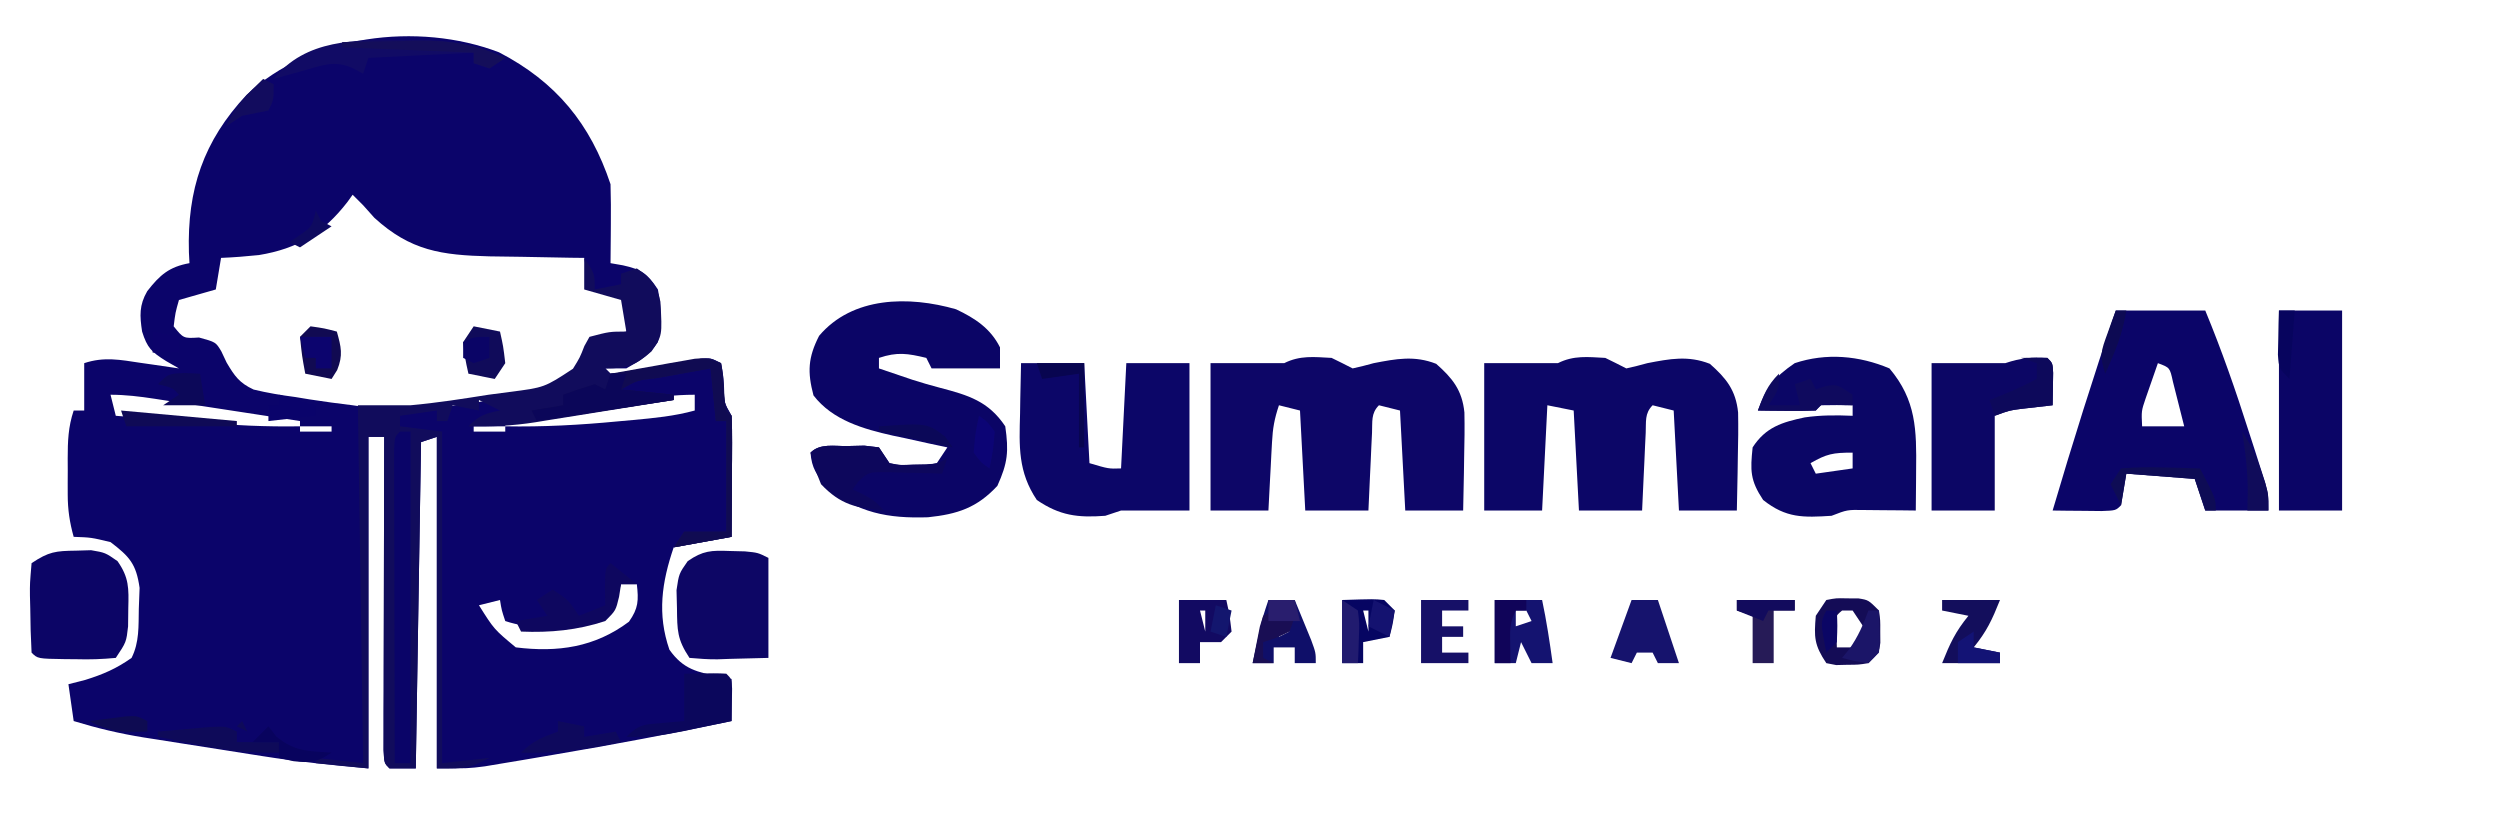 <?xml version="1.0" encoding="UTF-8"?>
<svg version="1.1" xmlns="http://www.w3.org/2000/svg" width="475" height="157">
<path d="M0 0 C10.854 5.633 17.362 13.587 21.188 25.062 C21.258 27.635 21.281 30.179 21.25 32.75 C21.245 33.452 21.241 34.154 21.236 34.877 C21.225 36.606 21.207 38.334 21.188 40.062 C21.965 40.198 22.742 40.333 23.543 40.473 C27.083 41.262 28.18 42.014 30.188 45.062 C30.874 48.535 30.938 51.598 30.188 55.062 C28.407 57.653 27.01 58.434 24.188 60.062 C22.867 60.062 21.547 60.062 20.188 60.062 C20.517 60.392 20.848 60.722 21.188 61.062 C23.109 60.899 23.109 60.899 25.371 60.469 C26.216 60.326 27.061 60.183 27.932 60.035 C29.723 59.721 31.515 59.406 33.307 59.09 C34.153 58.947 34.999 58.804 35.871 58.656 C36.65 58.519 37.429 58.382 38.232 58.24 C40.188 58.062 40.188 58.062 42.188 59.062 C42.566 61.094 42.566 61.094 42.75 63.562 C42.767 66.612 42.767 66.612 44.188 69.062 C44.275 70.77 44.295 72.481 44.285 74.191 C44.28 75.743 44.28 75.743 44.275 77.326 C44.263 78.959 44.263 78.959 44.25 80.625 C44.245 81.717 44.241 82.81 44.236 83.936 C44.224 86.645 44.207 89.354 44.188 92.062 C38.742 93.052 38.742 93.052 33.188 94.062 C30.921 100.72 30.038 106.736 32.375 113.5 C35.051 117.284 37.627 117.716 42 118.688 C43.083 118.873 43.083 118.873 44.188 119.062 C44.188 121.703 44.188 124.343 44.188 127.062 C32.939 129.431 21.656 131.561 10.322 133.473 C8.338 133.808 6.354 134.148 4.371 134.487 C3.137 134.692 1.904 134.898 0.633 135.109 C-0.465 135.293 -1.563 135.477 -2.695 135.667 C-5.812 136.062 -5.812 136.062 -11.812 136.062 C-11.812 115.272 -11.812 94.483 -11.812 73.062 C-13.297 73.558 -13.297 73.558 -14.812 74.062 C-15.143 94.522 -15.473 114.983 -15.812 136.062 C-17.462 136.062 -19.113 136.062 -20.812 136.062 C-21.812 135.062 -21.812 135.062 -21.933 132.588 C-21.931 131.489 -21.928 130.39 -21.926 129.258 C-21.926 128.016 -21.926 126.775 -21.926 125.496 C-21.921 124.132 -21.915 122.767 -21.91 121.402 C-21.908 120.014 -21.907 118.625 -21.906 117.236 C-21.902 113.575 -21.892 109.914 -21.881 106.253 C-21.871 102.52 -21.866 98.786 -21.861 95.053 C-21.851 87.723 -21.834 80.393 -21.812 73.062 C-22.802 73.062 -23.793 73.062 -24.812 73.062 C-24.812 93.853 -24.812 114.642 -24.812 136.062 C-31.607 135.445 -38.24 134.792 -44.953 133.723 C-46.17 133.532 -46.17 133.532 -47.412 133.338 C-49.106 133.071 -50.8 132.803 -52.493 132.533 C-55.07 132.124 -57.648 131.723 -60.227 131.322 C-61.885 131.06 -63.544 130.798 -65.203 130.535 C-65.964 130.417 -66.724 130.3 -67.508 130.178 C-72.067 129.444 -76.396 128.416 -80.812 127.062 C-81.142 124.752 -81.472 122.442 -81.812 120.062 C-80.235 119.66 -80.235 119.66 -78.625 119.25 C-75.216 118.188 -72.711 117.108 -69.812 115.062 C-68.319 112.075 -68.506 109.025 -68.438 105.75 C-68.389 104.434 -68.34 103.118 -68.289 101.762 C-68.934 97.201 -70.195 95.821 -73.812 93.062 C-77.497 92.177 -77.497 92.177 -80.812 92.062 C-81.58 89.33 -81.941 86.895 -81.945 84.059 C-81.947 83.318 -81.948 82.577 -81.949 81.814 C-81.945 81.051 -81.941 80.287 -81.938 79.5 C-81.941 78.732 -81.945 77.965 -81.949 77.174 C-81.943 73.883 -81.86 71.205 -80.812 68.062 C-80.153 68.062 -79.493 68.062 -78.812 68.062 C-78.812 65.093 -78.812 62.123 -78.812 59.062 C-75.033 57.803 -71.968 58.422 -68.125 59 C-67.423 59.1 -66.721 59.2 -65.998 59.303 C-64.269 59.55 -62.54 59.805 -60.812 60.062 C-61.61 59.605 -62.408 59.147 -63.23 58.676 C-66.037 56.922 -66.835 56.171 -67.812 53.062 C-68.268 50.071 -68.383 48.042 -66.832 45.379 C-64.409 42.27 -62.647 40.759 -58.812 40.062 C-58.847 39.384 -58.882 38.706 -58.918 38.008 C-59.264 26.1 -56.174 16.853 -47.961 8.086 C-35.813 -3.288 -15.447 -5.899 0 0 Z M-27.812 27.062 C-28.141 27.521 -28.47 27.98 -28.809 28.453 C-33.371 34.338 -38.228 37.308 -45.613 38.523 C-48.016 38.775 -50.399 38.962 -52.812 39.062 C-53.142 41.042 -53.472 43.023 -53.812 45.062 C-56.123 45.722 -58.432 46.383 -60.812 47.062 C-61.492 49.46 -61.492 49.46 -61.812 52.062 C-59.952 54.373 -59.952 54.373 -57 54.188 C-53.812 55.062 -53.812 55.062 -52.763 56.812 C-52.428 57.523 -52.092 58.233 -51.746 58.965 C-50.225 61.524 -49.343 62.817 -46.621 64.078 C-43.979 64.717 -41.382 65.147 -38.688 65.5 C-37.357 65.719 -37.357 65.719 -36 65.943 C-33.276 66.376 -30.55 66.726 -27.812 67.062 C-26.521 67.253 -26.521 67.253 -25.204 67.448 C-17.237 68.454 -9.822 67.435 -1.938 66.125 C-0.646 65.949 0.646 65.773 1.977 65.592 C8.637 64.706 8.637 64.706 14.047 61.138 C15.364 59.024 15.364 59.024 16.218 56.851 C17.188 55.062 17.188 55.062 19.01 54.1 C21 53.562 21 53.562 24.188 53.062 C24.879 51.215 24.879 51.215 25.188 49.062 C23.479 45.748 23.479 45.748 20.062 45.375 C19.114 45.272 18.165 45.169 17.188 45.062 C16.692 42.093 16.692 42.093 16.188 39.062 C15.351 39.053 14.514 39.044 13.652 39.034 C10.513 38.99 7.375 38.928 4.237 38.855 C2.225 38.813 0.212 38.791 -1.801 38.77 C-10.913 38.541 -16.789 37.736 -23.688 31.438 C-24.389 30.654 -25.09 29.87 -25.812 29.062 C-26.473 28.402 -27.133 27.742 -27.812 27.062 Z M-73.812 65.062 C-73.483 66.382 -73.153 67.703 -72.812 69.062 C-68.667 69.402 -64.521 69.733 -60.375 70.062 C-59.21 70.158 -58.046 70.253 -56.846 70.352 C-50.477 70.854 -44.201 71.172 -37.812 71.062 C-37.812 70.733 -37.812 70.403 -37.812 70.062 C-42.457 69.348 -47.102 68.636 -51.747 67.926 C-53.327 67.685 -54.907 67.442 -56.487 67.199 C-58.758 66.849 -61.029 66.502 -63.301 66.156 C-64.007 66.047 -64.713 65.938 -65.441 65.825 C-68.268 65.396 -70.949 65.062 -73.812 65.062 Z M25.797 66.156 C24.74 66.323 24.74 66.323 23.662 66.493 C21.42 66.846 19.179 67.204 16.938 67.562 C15.414 67.804 13.891 68.045 12.367 68.285 C8.64 68.874 4.914 69.467 1.188 70.062 C1.188 70.392 1.188 70.722 1.188 71.062 C8.372 71.195 15.413 70.811 22.562 70.125 C23.533 70.038 24.504 69.951 25.504 69.861 C29.495 69.49 33.313 69.128 37.188 68.062 C37.188 67.073 37.188 66.082 37.188 65.062 C33.28 65.062 29.636 65.538 25.797 66.156 Z M-37.812 71.062 C-37.812 71.392 -37.812 71.722 -37.812 72.062 C-35.833 72.062 -33.852 72.062 -31.812 72.062 C-31.812 71.733 -31.812 71.403 -31.812 71.062 C-33.792 71.062 -35.773 71.062 -37.812 71.062 Z M-4.812 71.062 C-4.812 71.392 -4.812 71.722 -4.812 72.062 C-2.833 72.062 -0.853 72.062 1.188 72.062 C1.188 71.733 1.188 71.403 1.188 71.062 C-0.792 71.062 -2.772 71.062 -4.812 71.062 Z M18.188 92.062 C19.188 95.062 19.188 95.062 19.188 95.062 Z M3.188 95.062 C4.188 97.062 4.188 97.062 4.188 97.062 Z M23.188 101.062 C22.878 102.011 22.569 102.96 22.25 103.938 C20.006 107.337 19.661 107.575 15.938 108.438 C10.874 109.254 6.11 109.703 1.188 108.062 C0.5 106 0.5 106 0.188 104.062 C-1.133 104.392 -2.453 104.722 -3.812 105.062 C-0.933 109.64 -0.933 109.64 3.188 113.062 C11.136 114.051 18.185 113.064 24.688 108.188 C26.505 105.613 26.53 104.149 26.188 101.062 C25.198 101.062 24.207 101.062 23.188 101.062 Z " fill="#0B046A" transform="translate(94.812,9.938)"/>
<path d="M0 0 C1.341 0.651 2.676 1.315 4 2 C5.344 1.711 6.676 1.37 8 1 C12.282 0.173 15.745 -0.491 19.875 1.125 C22.975 3.86 24.812 6.131 25.239 10.374 C25.295 13.193 25.261 15.994 25.188 18.812 C25.167 20.281 25.167 20.281 25.146 21.779 C25.111 24.186 25.057 26.593 25 29 C21.37 29 17.74 29 14 29 C13.67 22.73 13.34 16.46 13 10 C11.68 9.67 10.36 9.34 9 9 C7.45 10.55 7.783 12.1 7.684 14.254 C7.642 15.108 7.6 15.962 7.557 16.842 C7.517 17.74 7.478 18.637 7.438 19.562 C7.394 20.464 7.351 21.366 7.307 22.295 C7.2 24.53 7.1 26.765 7 29 C3.04 29 -0.92 29 -5 29 C-5.495 19.595 -5.495 19.595 -6 10 C-7.65 9.67 -9.3 9.34 -11 9 C-11.33 15.6 -11.66 22.2 -12 29 C-15.63 29 -19.26 29 -23 29 C-23 19.76 -23 10.52 -23 1 C-18.333 1 -13.667 1 -9 1 C-5.976 -0.512 -3.338 -0.173 0 0 Z " fill="#0C0667" transform="translate(305,68)"/>
<path d="M0 0 C1.341 0.651 2.676 1.315 4 2 C5.344 1.711 6.676 1.37 8 1 C12.282 0.173 15.745 -0.491 19.875 1.125 C22.975 3.86 24.812 6.131 25.239 10.374 C25.295 13.193 25.261 15.994 25.188 18.812 C25.167 20.281 25.167 20.281 25.146 21.779 C25.111 24.186 25.057 26.593 25 29 C21.37 29 17.74 29 14 29 C13.67 22.73 13.34 16.46 13 10 C11.68 9.67 10.36 9.34 9 9 C7.45 10.55 7.783 12.1 7.684 14.254 C7.642 15.108 7.6 15.962 7.557 16.842 C7.517 17.74 7.478 18.637 7.438 19.562 C7.394 20.464 7.351 21.366 7.307 22.295 C7.2 24.53 7.1 26.765 7 29 C3.04 29 -0.92 29 -5 29 C-5.495 19.595 -5.495 19.595 -6 10 C-7.32 9.67 -8.64 9.34 -10 9 C-10.864 11.593 -11.176 13.34 -11.316 16.012 C-11.358 16.769 -11.4 17.526 -11.443 18.307 C-11.483 19.092 -11.522 19.878 -11.562 20.688 C-11.606 21.485 -11.649 22.282 -11.693 23.104 C-11.799 25.069 -11.9 27.034 -12 29 C-15.63 29 -19.26 29 -23 29 C-23 19.76 -23 10.52 -23 1 C-18.333 1 -13.667 1 -9 1 C-5.976 -0.512 -3.338 -0.173 0 0 Z " fill="#0D0667" transform="translate(253,68)"/>
<path d="M0 0 C2 3 2 3 2 6 C3.65 5.67 5.3 5.34 7 5 C7 4.34 7 3.68 7 3 C7.99 2.67 8.98 2.34 10 2 C12.584 3.776 13.839 5.217 14.477 8.316 C14.842 14.775 14.842 14.775 12.789 17.762 C9.728 20.473 8.12 21 4 21 C4.33 21.33 4.66 21.66 5 22 C6.922 21.837 6.922 21.837 9.184 21.406 C10.451 21.192 10.451 21.192 11.744 20.973 C13.536 20.658 15.328 20.343 17.119 20.027 C18.389 19.813 18.389 19.813 19.684 19.594 C20.463 19.456 21.242 19.319 22.045 19.178 C24 19 24 19 26 20 C26.379 22.031 26.379 22.031 26.562 24.5 C26.579 27.55 26.579 27.55 28 30 C28.087 31.708 28.107 33.419 28.098 35.129 C28.093 36.681 28.093 36.681 28.088 38.264 C28.075 39.897 28.075 39.897 28.062 41.562 C28.058 42.655 28.053 43.747 28.049 44.873 C28.037 47.582 28.019 50.291 28 53 C24.37 53.66 20.74 54.32 17 55 C17.66 54.01 18.32 53.02 19 52 C21.64 52 24.28 52 27 52 C27 45.07 27 38.14 27 31 C26.34 31 25.68 31 25 31 C24.67 27.7 24.34 24.4 24 21 C21.353 21.474 18.708 21.954 16.062 22.438 C15.308 22.572 14.553 22.707 13.775 22.846 C10.08 23.243 10.08 23.243 7 25 C10.3 25.33 13.6 25.66 17 26 C17 26.33 17 26.66 17 27 C12.572 27.719 8.143 28.431 3.713 29.136 C2.208 29.377 0.704 29.619 -0.8 29.864 C-2.971 30.216 -5.144 30.562 -7.316 30.906 C-7.98 31.016 -8.644 31.125 -9.328 31.238 C-13.589 31.904 -17.691 32.098 -22 32 C-19.861 29.861 -18.867 29.573 -16 29 C-17.32 28.34 -18.64 27.68 -20 27 C-20 27.66 -20 28.32 -20 29 C-21.65 28.67 -23.3 28.34 -25 28 C-25.33 28.99 -25.66 29.98 -26 31 C-26.66 31 -27.32 31 -28 31 C-28 30.34 -28 29.68 -28 29 C-30.31 29.33 -32.62 29.66 -35 30 C-35 30.66 -35 31.32 -35 32 C-32.36 32.33 -29.72 32.66 -27 33 C-27 53.79 -27 74.58 -27 96 C-22.545 95.505 -22.545 95.505 -18 95 C-22 97 -22 97 -28 97 C-28 76.21 -28 55.42 -28 34 C-29.485 34.495 -29.485 34.495 -31 35 C-31.33 55.46 -31.66 75.92 -32 97 C-33.65 97 -35.3 97 -37 97 C-38 96 -38 96 -38.12 93.526 C-38.118 92.427 -38.116 91.328 -38.114 90.195 C-38.113 88.954 -38.113 87.713 -38.113 86.434 C-38.108 85.069 -38.103 83.705 -38.098 82.34 C-38.096 80.951 -38.094 79.563 -38.093 78.174 C-38.09 74.513 -38.08 70.852 -38.069 67.19 C-38.058 63.457 -38.054 59.724 -38.049 55.99 C-38.038 48.66 -38.021 41.33 -38 34 C-38.99 34 -39.98 34 -41 34 C-41 54.79 -41 75.58 -41 97 C-44.3 96.67 -47.6 96.34 -51 96 C-51 95.67 -51 95.34 -51 95 C-48.03 95.33 -45.06 95.66 -42 96 C-42.33 73.56 -42.66 51.12 -43 28 C-39.7 28 -36.4 28 -33 28 C-28.025 27.556 -23.12 26.782 -18.188 26 C-16.891 25.829 -15.595 25.657 -14.26 25.48 C-7.567 24.631 -7.567 24.631 -2.136 21.062 C-0.819 18.934 -0.819 18.934 0.033 16.742 C0.352 16.167 0.671 15.592 1 15 C4.812 14 4.812 14 8 14 C7.505 11.03 7.505 11.03 7 8 C4.69 7.34 2.38 6.68 0 6 C0 4.02 0 2.04 0 0 Z " fill="#110C5C" transform="translate(111,49)"/>
<path d="M0 0 C3.603 1.694 6.552 3.639 8.352 7.238 C8.352 8.558 8.352 9.878 8.352 11.238 C4.062 11.238 -0.228 11.238 -4.648 11.238 C-4.978 10.578 -5.308 9.918 -5.648 9.238 C-9.205 8.388 -11.141 8.069 -14.648 9.238 C-14.648 9.898 -14.648 10.558 -14.648 11.238 C-13.358 11.678 -12.066 12.115 -10.773 12.551 C-9.956 12.828 -9.139 13.105 -8.297 13.391 C-6.546 13.951 -4.779 14.465 -3 14.93 C2.307 16.324 6.164 17.457 9.352 22.238 C10.033 27.009 9.83 29.181 7.852 33.551 C3.969 37.724 0.281 38.931 -5.332 39.52 C-12.928 39.772 -18.683 38.699 -24.586 33.801 C-26.468 31.463 -27.437 30.202 -27.648 27.238 C-25.837 25.427 -23.151 26.023 -20.711 25.988 C-19.629 25.962 -18.548 25.937 -17.434 25.91 C-16.514 26.018 -15.595 26.127 -14.648 26.238 C-13.988 27.228 -13.328 28.218 -12.648 29.238 C-10.516 29.715 -10.516 29.715 -8.148 29.613 C-7.354 29.621 -6.56 29.629 -5.742 29.637 C-4.706 29.439 -4.706 29.439 -3.648 29.238 C-2.988 28.248 -2.328 27.258 -1.648 26.238 C-2.794 25.996 -3.94 25.754 -5.121 25.504 C-6.651 25.166 -8.181 24.827 -9.711 24.488 C-10.839 24.252 -10.839 24.252 -11.99 24.012 C-17.579 22.754 -23.453 21.102 -27.086 16.363 C-28.261 11.925 -28.129 9.181 -26.023 5.051 C-19.69 -2.449 -8.974 -2.581 0 0 Z " fill="#0B0566" transform="translate(181.648,58.762)"/>
<path d="M0 0 C5.61 0 11.22 0 17 0 C20.122 7.545 22.777 15.157 25.25 22.938 C25.614 24.06 25.977 25.182 26.352 26.338 C26.694 27.411 27.037 28.484 27.391 29.59 C27.7 30.558 28.01 31.526 28.329 32.523 C29 35 29 35 29 38 C25.04 38 21.08 38 17 38 C16.34 36.02 15.68 34.04 15 32 C10.71 31.67 6.42 31.34 2 31 C1.67 32.98 1.34 34.96 1 37 C0 38 0 38 -2.723 38.098 C-3.825 38.086 -4.927 38.074 -6.062 38.062 C-7.167 38.053 -8.272 38.044 -9.41 38.035 C-10.692 38.018 -10.692 38.018 -12 38 C-8.245 25.242 -4.267 12.597 0 0 Z M8 10 C7.494 11.436 6.996 12.874 6.5 14.312 C6.222 15.113 5.943 15.914 5.656 16.738 C4.861 19.088 4.861 19.088 5 22 C7.64 22 10.28 22 13 22 C12.551 20.185 12.091 18.373 11.625 16.562 C11.242 15.048 11.242 15.048 10.852 13.504 C10.274 10.844 10.274 10.844 8 10 Z " fill="#0B0568" transform="translate(402,59)"/>
<path d="M0 0 C5.102 6.041 5.151 11.695 5.062 19.312 C5.058 20.053 5.053 20.794 5.049 21.557 C5.037 23.371 5.019 25.186 5 27 C4.096 26.988 3.193 26.977 2.262 26.965 C0.492 26.951 0.492 26.951 -1.312 26.938 C-2.484 26.926 -3.656 26.914 -4.863 26.902 C-8.031 26.851 -8.031 26.851 -11 28 C-16.355 28.345 -19.638 28.464 -24 25 C-26.48 21.279 -26.463 19.402 -26 15 C-23.499 11.144 -20.404 10.224 -16.105 9.305 C-13.025 8.859 -10.108 8.87 -7 9 C-7 8.34 -7 7.68 -7 7 C-9 6.957 -11 6.959 -13 7 C-13.33 7.33 -13.66 7.66 -14 8 C-15.853 8.072 -17.708 8.084 -19.562 8.062 C-20.574 8.053 -21.586 8.044 -22.629 8.035 C-23.411 8.024 -24.194 8.012 -25 8 C-23.426 3.618 -21.887 1.655 -18 -1 C-12.023 -2.992 -5.761 -2.437 0 0 Z M-15 18 C-14.67 18.66 -14.34 19.32 -14 20 C-10.535 19.505 -10.535 19.505 -7 19 C-7 18.01 -7 17.02 -7 16 C-10.767 16 -11.912 16.235 -15 18 Z " fill="#0B0666" transform="translate(359,70)"/>
<path d="M0 0 C3.96 0 7.92 0 12 0 C12.33 6.27 12.66 12.54 13 19 C16.636 20.081 16.636 20.081 19 20 C19.33 13.4 19.66 6.8 20 0 C23.96 0 27.92 0 32 0 C32 9.24 32 18.48 32 28 C27.71 28 23.42 28 19 28 C18.01 28.33 17.02 28.66 16 29 C10.788 29.393 7.361 28.973 3 26 C-0.588 20.664 -0.359 15.805 -0.188 9.625 C-0.174 8.698 -0.16 7.771 -0.146 6.816 C-0.111 4.544 -0.058 2.272 0 0 Z " fill="#0C0668" transform="translate(194,69)"/>
<path d="M0 0 C3.96 0 7.92 0 12 0 C12 12.54 12 25.08 12 38 C8.04 38 4.08 38 0 38 C0 25.46 0 12.92 0 0 Z " fill="#0B0566" transform="translate(433,59)"/>
<path d="M0 0 C1 1 1 1 1.098 2.848 C1.065 4.898 1.033 6.949 1 9 C-0.986 9.228 -2.971 9.456 -4.957 9.684 C-7.194 9.972 -7.194 9.972 -10 11 C-10 16.94 -10 22.88 -10 29 C-13.96 29 -17.92 29 -22 29 C-22 19.76 -22 10.52 -22 1 C-17.333 1 -12.667 1 -8 1 C-5.055 0.018 -3.065 -0.161 0 0 Z " fill="#0C0665" transform="translate(389,68)"/>
<path d="M0 0 C0.947 -0.028 1.895 -0.057 2.871 -0.086 C5.562 0.375 5.562 0.375 7.887 1.988 C10.092 5.129 10.033 7.13 9.938 10.938 C9.918 12.641 9.918 12.641 9.898 14.379 C9.562 17.375 9.562 17.375 7.562 20.375 C4.952 20.624 2.602 20.702 0 20.625 C-1.047 20.617 -1.047 20.617 -2.115 20.609 C-7.283 20.529 -7.283 20.529 -8.438 19.375 C-8.591 16.549 -8.669 13.765 -8.688 10.938 C-8.708 10.148 -8.729 9.358 -8.75 8.545 C-8.766 6.254 -8.766 6.254 -8.438 2.375 C-5.134 0.172 -3.869 0.053 0 0 Z " fill="#0C0566" transform="translate(14.438,104.625)"/>
<path d="M0 0 C1.442 0.037 1.442 0.037 2.914 0.074 C5.375 0.312 5.375 0.312 7.375 1.312 C7.375 7.582 7.375 13.852 7.375 20.312 C4.941 20.374 2.507 20.436 0 20.5 C-1.147 20.541 -1.147 20.541 -2.318 20.583 C-4.089 20.605 -5.86 20.461 -7.625 20.312 C-9.98 16.78 -9.952 15.065 -10 10.875 C-10.028 9.742 -10.057 8.609 -10.086 7.441 C-9.625 4.312 -9.625 4.312 -7.953 1.922 C-5.071 -0.07 -3.472 -0.136 0 0 Z " fill="#0D0665" transform="translate(138.625,104.688)"/>
<path d="M0 0 C0.66 0 1.32 0 2 0 C2 20.79 2 41.58 2 63 C1.01 63 0.02 63 -1 63 C-1.023 54.933 -1.041 46.867 -1.052 38.8 C-1.057 35.055 -1.064 31.31 -1.075 27.565 C-1.086 23.953 -1.092 20.342 -1.095 16.73 C-1.097 15.349 -1.1 13.969 -1.106 12.588 C-1.113 10.66 -1.113 8.733 -1.114 6.805 C-1.116 5.706 -1.118 4.607 -1.12 3.474 C-1 1 -1 1 0 0 Z " fill="#0A0468" transform="translate(76,82)"/>
<path d="M0 0 C0.061 0.638 0.121 1.276 0.184 1.934 C0.267 2.76 0.351 3.586 0.438 4.438 C0.519 5.261 0.6 6.085 0.684 6.934 C0.789 8.987 0.789 8.987 2 10 C2.087 11.708 2.107 13.419 2.098 15.129 C2.094 16.163 2.091 17.198 2.088 18.264 C2.075 19.897 2.075 19.897 2.062 21.562 C2.058 22.655 2.053 23.747 2.049 24.873 C2.037 27.582 2.019 30.291 2 33 C-1.63 33.66 -5.26 34.32 -9 35 C-8.34 34.01 -7.68 33.02 -7 32 C-4.36 32 -1.72 32 1 32 C1 25.07 1 18.14 1 11 C0.34 11 -0.32 11 -1 11 C-1.33 7.7 -1.66 4.4 -2 1 C-4.647 1.474 -7.292 1.954 -9.938 2.438 C-11.07 2.64 -11.07 2.64 -12.225 2.846 C-15.92 3.243 -15.92 3.243 -19 5 C-15.7 5.33 -12.4 5.66 -9 6 C-9 6.33 -9 6.66 -9 7 C-17.58 8.32 -26.16 9.64 -35 11 C-35.33 10.34 -35.66 9.68 -36 9 C-34.02 8.67 -32.04 8.34 -30 8 C-30 7.34 -30 6.68 -30 6 C-28.023 5.269 -26.019 4.606 -24 4 C-23.34 4.33 -22.68 4.66 -22 5 C-21.67 4.01 -21.34 3.02 -21 2 C-18.064 1.47 -15.127 0.951 -12.188 0.438 C-10.937 0.21 -10.937 0.21 -9.662 -0.021 C-8.458 -0.229 -8.458 -0.229 -7.23 -0.441 C-6.492 -0.572 -5.754 -0.703 -4.993 -0.838 C-3 -1 -3 -1 0 0 Z " fill="#100B52" transform="translate(137,69)"/>
<path d="M0 0 C1.082 -0.026 2.163 -0.052 3.277 -0.078 C4.196 0.03 5.116 0.138 6.062 0.25 C6.723 1.24 7.383 2.23 8.062 3.25 C10.2 3.652 10.2 3.652 12.562 3.5 C13.357 3.485 14.151 3.469 14.969 3.453 C17.12 3.371 17.12 3.371 19.062 2.25 C18.733 3.24 18.402 4.23 18.062 5.25 C16.599 5.198 16.599 5.198 15.105 5.145 C13.833 5.117 12.561 5.09 11.25 5.062 C9.985 5.028 8.721 4.993 7.418 4.957 C4.097 4.942 4.097 4.942 2.113 6.762 C1.767 7.253 1.42 7.744 1.062 8.25 C1.991 8.683 1.991 8.683 2.938 9.125 C5.062 10.25 5.062 10.25 7.062 12.25 C1.82 11.839 -1.273 11.124 -4.938 7.25 C-6.25 4 -6.25 4 -6.938 1.25 C-5.126 -0.561 -2.44 0.035 0 0 Z " fill="#0D075C" transform="translate(160.938,84.75)"/>
<path d="M0 0 C1.875 -0.363 1.875 -0.363 4 -0.312 C4.701 -0.309 5.402 -0.305 6.125 -0.301 C8 0 8 0 10 2 C10.266 3.875 10.266 3.875 10.25 6 C10.255 6.701 10.26 7.402 10.266 8.125 C10 10 10 10 8 12 C6.125 12.301 6.125 12.301 4 12.312 C3.299 12.329 2.598 12.346 1.875 12.363 C1.256 12.243 0.637 12.124 0 12 C-2.313 8.53 -2.34 7.075 -2 3 C-1.34 2.01 -0.68 1.02 0 0 Z M3 2 C1.644 3.125 1.644 3.125 1.938 6.062 C1.958 7.032 1.979 8.001 2 9 C3.32 9 4.64 9 6 9 C6.692 7.153 6.692 7.153 7 5 C6.34 4.01 5.68 3.02 5 2 C4.34 2 3.68 2 3 2 Z " fill="#140C56" transform="translate(347,114)"/>
<path d="M0 0 C6.152 -0.098 6.152 -0.098 8 0 C9 1 9 1 9.098 2.848 C9.065 4.898 9.033 6.949 9 9 C6.605 9.506 4.209 10.005 1.812 10.5 C1.139 10.643 0.465 10.786 -0.229 10.934 C-3.875 11.681 -7.276 12.174 -11 12 C-8.602 9.602 -7.667 9.657 -4.375 9.375 C-2.209 9.189 -2.209 9.189 0 9 C0 6.03 0 3.06 0 0 Z " fill="#0B075C" transform="translate(130,128)"/>
<path d="M0 0 C2.97 0 5.94 0 9 0 C9.844 3.98 10.447 7.97 11 12 C9.68 12 8.36 12 7 12 C6.34 10.68 5.68 9.36 5 8 C4.67 9.32 4.34 10.64 4 12 C2.68 12 1.36 12 0 12 C0 8.04 0 4.08 0 0 Z M4 2 C4 2.99 4 3.98 4 5 C4.99 4.67 5.98 4.34 7 4 C6.67 3.34 6.34 2.68 6 2 C5.34 2 4.68 2 4 2 Z " fill="#141370" transform="translate(284,114)"/>
<path d="M0 0 C1.484 -0.017 1.484 -0.017 2.998 -0.035 C9.176 -0.011 13.797 0.84 19.438 3.375 C18.448 4.035 17.457 4.695 16.438 5.375 C15.447 5.045 14.457 4.715 13.438 4.375 C13.438 3.715 13.438 3.055 13.438 2.375 C3.538 2.87 3.538 2.87 -6.562 3.375 C-6.893 4.365 -7.223 5.355 -7.562 6.375 C-8.181 6.045 -8.8 5.715 -9.438 5.375 C-13.01 3.694 -15.49 4.843 -19.188 5.875 C-20.19 6.153 -21.193 6.432 -22.227 6.719 C-22.997 6.935 -23.768 7.152 -24.562 7.375 C-18.537 -0.222 -8.925 -0.105 0 0 Z " fill="#110B65" transform="translate(76.562,7.625)"/>
<path d="M0 0 C1.65 0 3.3 0 5 0 C5.671 1.623 6.337 3.249 7 4.875 C7.557 6.232 7.557 6.232 8.125 7.617 C9 10 9 10 9 12 C7.68 12 6.36 12 5 12 C5 11.01 5 10.02 5 9 C3.68 9 2.36 9 1 9 C1 9.99 1 10.98 1 12 C-0.32 12 -1.64 12 -3 12 C-2.69 10.562 -2.377 9.125 -2.062 7.688 C-1.888 6.887 -1.714 6.086 -1.535 5.262 C-1 3 -1 3 0 0 Z M2 5 C2 5.66 2 6.32 2 7 C2.66 6.67 3.32 6.34 4 6 C3.34 5.67 2.68 5.34 2 5 Z " fill="#0F0F69" transform="translate(241,114)"/>
<path d="M0 0 C1.65 0 3.3 0 5 0 C6.32 3.96 7.64 7.92 9 12 C7.68 12 6.36 12 5 12 C4.67 11.34 4.34 10.68 4 10 C3.01 10 2.02 10 1 10 C0.67 10.66 0.34 11.32 0 12 C-1.32 11.67 -2.64 11.34 -4 11 C-2.68 7.37 -1.36 3.74 0 0 Z M2 5 C3 7 3 7 3 7 Z " fill="#16136D" transform="translate(310,114)"/>
<path d="M0 0 C2.97 0 5.94 0 9 0 C9.625 2.875 9.625 2.875 10 6 C9.34 6.66 8.68 7.32 8 8 C6.68 8 5.36 8 4 8 C4 9.32 4 10.64 4 12 C2.68 12 1.36 12 0 12 C0 8.04 0 4.08 0 0 Z M4 2 C4.33 3.32 4.66 4.64 5 6 C5 4.68 5 3.36 5 2 C4.67 2 4.34 2 4 2 Z " fill="#120A62" transform="translate(224,114)"/>
<path d="M0 0 C6.055 -0.195 6.055 -0.195 8 0 C8.66 0.66 9.32 1.32 10 2 C9.625 4.625 9.625 4.625 9 7 C7.35 7.33 5.7 7.66 4 8 C4 9.32 4 10.64 4 12 C2.68 12 1.36 12 0 12 C0 8.04 0 4.08 0 0 Z M4 2 C4.33 3.32 4.66 4.64 5 6 C5 4.68 5 3.36 5 2 C4.67 2 4.34 2 4 2 Z " fill="#060562" transform="translate(255,114)"/>
<path d="M0 0 C3.63 0 7.26 0 11 0 C9.474 3.814 8.473 5.966 6 9 C7.65 9.33 9.3 9.66 11 10 C11 10.66 11 11.32 11 12 C7.37 12 3.74 12 0 12 C1.526 8.186 2.527 6.034 5 3 C3.35 2.67 1.7 2.34 0 2 C0 1.34 0 0.68 0 0 Z " fill="#130E5C" transform="translate(369,114)"/>
<path d="M0 0 C2.97 0 5.94 0 9 0 C9 0.66 9 1.32 9 2 C7.35 2 5.7 2 4 2 C4 2.99 4 3.98 4 5 C5.32 5 6.64 5 8 5 C8 5.66 8 6.32 8 7 C6.68 7 5.36 7 4 7 C4 7.99 4 8.98 4 10 C5.65 10 7.3 10 9 10 C9 10.66 9 11.32 9 12 C6.03 12 3.06 12 0 12 C0 8.04 0 4.08 0 0 Z " fill="#161067" transform="translate(270,114)"/>
<path d="M0 0 C1.65 1.32 3.3 2.64 5 4 C4.01 4 3.02 4 2 4 C1.876 4.784 1.752 5.567 1.625 6.375 C1 9 1 9 -1 11 C-6.282 12.743 -11.476 13.235 -17 13 C-17.33 12.34 -17.66 11.68 -18 11 C-16.02 10.67 -14.04 10.34 -12 10 C-12.66 9.01 -13.32 8.02 -14 7 C-13.01 6.34 -12.02 5.68 -11 5 C-8 7 -8 7 -6 10 C-4.35 9.34 -2.7 8.68 -1 8 C-1.031 6.298 -1.031 6.298 -1.062 4.562 C-1 1 -1 1 0 0 Z " fill="#0E075F" transform="translate(116,107)"/>
<path d="M0 0 C0.99 0 1.98 0 3 0 C2.67 0.99 2.34 1.98 2 3 C5.3 3.33 8.6 3.66 12 4 C12 4.33 12 4.66 12 5 C3.42 6.32 -5.16 7.64 -14 9 C-14.33 8.34 -14.66 7.68 -15 7 C-13.02 6.67 -11.04 6.34 -9 6 C-9 5.34 -9 4.68 -9 4 C-7.023 3.269 -5.019 2.606 -3 2 C-2.34 2.33 -1.68 2.66 -1 3 C-0.67 2.01 -0.34 1.02 0 0 Z " fill="#0B0659" transform="translate(116,71)"/>
<path d="M0 0 C2.625 0.375 2.625 0.375 5 1 C5.81 3.915 6.218 5.461 5.062 8.312 C4.537 9.148 4.537 9.148 4 10 C2.35 9.67 0.7 9.34 -1 9 C-1.625 5.625 -1.625 5.625 -2 2 C-1.34 1.34 -0.68 0.68 0 0 Z " fill="#110A52" transform="translate(59,62)"/>
<path d="M0 0 C1.65 0.33 3.3 0.66 5 1 C5.625 3.812 5.625 3.812 6 7 C5.01 8.485 5.01 8.485 4 10 C2.35 9.67 0.7 9.34 -1 9 C-1.625 6.188 -1.625 6.188 -2 3 C-1.34 2.01 -0.68 1.02 0 0 Z " fill="#100B5A" transform="translate(90,62)"/>
<path d="M0 0 C3.63 0 7.26 0 11 0 C11 0.66 11 1.32 11 2 C9.68 2 8.36 2 7 2 C7 5.3 7 8.6 7 12 C5.68 12 4.36 12 3 12 C3 9.03 3 6.06 3 3 C2.01 2.67 1.02 2.34 0 2 C0 1.34 0 0.68 0 0 Z " fill="#261B57" transform="translate(330,114)"/>
<path d="M0 0 C1.666 -0.043 3.334 -0.041 5 0 C6 1 6 1 6.098 2.848 C6.049 5.924 6.049 5.924 6 9 C4.014 9.228 2.029 9.456 0.043 9.684 C-2.194 9.972 -2.194 9.972 -5 11 C-5.33 10.01 -5.66 9.02 -6 8 C-5.258 7.711 -4.515 7.423 -3.75 7.125 C-1.433 6.177 0.779 5.152 3 4 C3 3.01 3 2.02 3 1 C2.01 0.67 1.02 0.34 0 0 Z " fill="#0D095B" transform="translate(384,68)"/>
<path d="M0 0 C0.33 0.66 0.66 1.32 1 2 C0.34 1.67 -0.32 1.34 -1 1 C-0.67 0.67 -0.34 0.34 0 0 Z M-1 2 C-1 2.66 -1 3.32 -1 4 C1.64 4 4.28 4 7 4 C7 4.66 7 5.32 7 6 C1.642 6.169 -3.193 5.565 -8.438 4.5 C-9.169 4.357 -9.901 4.214 -10.654 4.066 C-12.437 3.717 -14.219 3.359 -16 3 C-16 2.67 -16 2.34 -16 2 C-13.876 1.806 -11.75 1.62 -9.625 1.438 C-8.442 1.333 -7.258 1.229 -6.039 1.121 C-3 1 -3 1 -1 2 Z " fill="#0E0A59" transform="translate(46,137)"/>
<path d="M0 0 C0 3 0 3 -2 6 C-0.02 6 1.96 6 4 6 C3.67 4.68 3.34 3.36 3 2 C3.99 1.67 4.98 1.34 6 1 C6.33 1.66 6.66 2.32 7 3 C7.897 2.691 7.897 2.691 8.812 2.375 C11 2 11 2 14 4 C14 4.66 14 5.32 14 6 C13.031 5.979 12.061 5.959 11.062 5.938 C8.125 5.644 8.125 5.644 7 7 C5.147 7.072 3.292 7.084 1.438 7.062 C0.426 7.053 -0.586 7.044 -1.629 7.035 C-2.411 7.024 -3.194 7.012 -4 7 C-2.926 4.085 -2.222 2.222 0 0 Z " fill="#0F0A5E" transform="translate(338,71)"/>
<path d="M0 0 C1.65 0.33 3.3 0.66 5 1 C5 1.66 5 2.32 5 3 C6.98 2.67 8.96 2.34 11 2 C11.33 2.66 11.66 3.32 12 4 C5.57 5.324 -0.429 6.248 -7 6 C-4.778 3.778 -2.915 3.074 0 2 C0 1.34 0 0.68 0 0 Z " fill="#0E095D" transform="translate(106,137)"/>
<path d="M0 0 C3.667 -0.088 7.333 -0.141 11 -0.188 C12.545 -0.225 12.545 -0.225 14.121 -0.264 C20.501 -0.325 25.185 0.337 31 3 C30.01 3.66 29.02 4.32 28 5 C27.01 4.67 26.02 4.34 25 4 C25 3.34 25 2.68 25 2 C16.75 1.67 8.5 1.34 0 1 C0 0.67 0 0.34 0 0 Z " fill="#140E5A" transform="translate(65,8)"/>
<path d="M0 0 C0.66 0 1.32 0 2 0 C2.195 6.055 2.195 6.055 2 8 C1.34 8.66 0.68 9.32 0 10 C-2.625 9.625 -2.625 9.625 -5 9 C-4.319 8.165 -4.319 8.165 -3.625 7.312 C-1.963 4.947 -0.979 2.71 0 0 Z " fill="#1B1568" transform="translate(355,116)"/>
<path d="M0 0 C2.627 -0.221 5.009 -0.282 7.625 -0.188 C8.331 -0.174 9.038 -0.16 9.766 -0.146 C11.511 -0.111 13.255 -0.057 15 0 C18 5.75 18 5.75 18 8 C17.34 8 16.68 8 16 8 C15.34 6.02 14.68 4.04 14 2 C9.71 1.67 5.42 1.34 1 1 C0.67 2.98 0.34 4.96 0 7 C-0.66 5.68 -1.32 4.36 -2 3 C-1.34 2.01 -0.68 1.02 0 0 Z " fill="#0E0C55" transform="translate(403,89)"/>
<path d="M0 0 C7.26 0.66 14.52 1.32 22 2 C22 2.33 22 2.66 22 3 C15.07 3 8.14 3 1 3 C0.67 2.01 0.34 1.02 0 0 Z " fill="#0F0A56" transform="translate(23,78)"/>
<path d="M0 0 C1.98 0 3.96 0 6 0 C6 0.66 6 1.32 6 2 C5.34 2 4.68 2 4 2 C2.856 4.287 2.897 5.593 2.938 8.125 C2.958 9.404 2.979 10.682 3 12 C2.01 12 1.02 12 0 12 C0 8.04 0 4.08 0 0 Z " fill="#100459" transform="translate(284,114)"/>
<path d="M0 0 C2.97 0 5.94 0 9 0 C9 5.28 9 10.56 9 16 C8.67 16 8.34 16 8 16 C8 11.38 8 6.76 8 2 C5.69 2.33 3.38 2.66 1 3 C0.67 2.01 0.34 1.02 0 0 Z " fill="#080550" transform="translate(197,69)"/>
<path d="M0 0 C0.33 0.66 0.66 1.32 1 2 C1.66 2 2.32 2 3 2 C3.33 1.34 3.66 0.68 4 0 C3.812 1.875 3.812 1.875 3 4 C0.438 5.25 0.438 5.25 -2 6 C-2 6.99 -2 7.98 -2 9 C-1.34 9.33 -0.68 9.66 0 10 C-1.32 10 -2.64 10 -4 10 C-3.719 8.519 -3.425 7.04 -3.125 5.562 C-2.963 4.739 -2.8 3.915 -2.633 3.066 C-2.424 2.384 -2.215 1.703 -2 1 C-1.34 0.67 -0.68 0.34 0 0 Z " fill="#190E54" transform="translate(242,116)"/>
<path d="M0 0 C0.949 0.041 1.897 0.083 2.875 0.125 C3.205 2.105 3.535 4.085 3.875 6.125 C1.235 6.125 -1.405 6.125 -4.125 6.125 C-3.135 5.465 -2.145 4.805 -1.125 4.125 C-2.274 2.827 -2.274 2.827 -5.125 2.125 C-3.125 0.125 -3.125 0.125 0 0 Z " fill="#0C0859" transform="translate(35.125,70.875)"/>
<path d="M0 0 C1.485 0.99 1.485 0.99 3 2 C3.293 4.383 3.293 4.383 3.188 7.125 C3.16 8.035 3.133 8.945 3.105 9.883 C3.071 10.581 3.036 11.28 3 12 C2.01 12 1.02 12 0 12 C0 8.04 0 4.08 0 0 Z " fill="#211B6F" transform="translate(255,114)"/>
<path d="M0 0 C1.749 2.624 2.654 4.557 3.625 7.5 C3.885 8.273 4.146 9.047 4.414 9.844 C5 12 5 12 5 15 C3.68 15 2.36 15 1 15 C1.021 13.824 1.041 12.649 1.062 11.438 C1.069 7.526 0.643 3.855 0 0 Z " fill="#100C5A" transform="translate(426,82)"/>
<path d="M0 0 C0.66 0.33 1.32 0.66 2 1 C2 4 2 4 1 6 C-0.663 6.35 -2.33 6.682 -4 7 C-4.99 7.66 -5.98 8.32 -7 9 C-5.445 5.183 -2.964 2.808 0 0 Z " fill="#120C5E" transform="translate(50,15)"/>
<path d="M0 0 C2.31 0.66 4.62 1.32 7 2 C7 2.66 7 3.32 7 4 C2.545 4.495 2.545 4.495 -2 5 C-2 4.01 -2 3.02 -2 2 C-1.34 2 -0.68 2 0 2 C0 1.34 0 0.68 0 0 Z " fill="#0A036B" transform="translate(53,75)"/>
<path d="M0 0 C0.99 0 1.98 0 3 0 C2.67 4.29 2.34 8.58 2 13 C0 11 0 11 -0.195 8.398 C-0.172 7.401 -0.149 6.403 -0.125 5.375 C-0.107 4.372 -0.089 3.369 -0.07 2.336 C-0.047 1.565 -0.024 0.794 0 0 Z " fill="#07045E" transform="translate(433,59)"/>
<path d="M0 0 C1.98 0 3.96 0 6 0 C6 1.98 6 3.96 6 6 C5.01 6 4.02 6 3 6 C3 5.34 3 4.68 3 4 C2.34 4 1.68 4 1 4 C0.67 2.68 0.34 1.36 0 0 Z " fill="#0C046E" transform="translate(57,64)"/>
<path d="M0 0 C3.63 0 7.26 0 11 0 C11 0.66 11 1.32 11 2 C9.35 2 7.7 2 6 2 C5.67 2.66 5.34 3.32 5 4 C2.525 3.01 2.525 3.01 0 2 C0 1.34 0 0.68 0 0 Z " fill="#120B5D" transform="translate(330,114)"/>
<path d="M0 0 C0.495 0.639 0.99 1.279 1.5 1.938 C4.988 4.815 7.535 4.702 12 5 C9.241 6.804 8.11 7.013 4.75 6.625 C3.842 6.419 2.935 6.213 2 6 C2 5.01 2 4.02 2 3 C0.35 3 -1.3 3 -3 3 C-2.01 2.01 -1.02 1.02 0 0 Z " fill="#08035E" transform="translate(51,138)"/>
<path d="M0 0 C0 0.99 0 1.98 0 3 C1.65 3.33 3.3 3.66 5 4 C5 4.66 5 5.32 5 6 C2.36 6 -0.28 6 -3 6 C-3 4.68 -3 3.36 -3 2 C-2.01 1.34 -1.02 0.68 0 0 Z " fill="#131375" transform="translate(375,120)"/>
<path d="M0 0 C1.32 0.66 2.64 1.32 4 2 C3.67 3.65 3.34 5.3 3 7 C1.68 6.34 0.36 5.68 -1 5 C-0.67 3.35 -0.34 1.7 0 0 Z " fill="#141270" transform="translate(261,114)"/>
<path d="M0 0 C1.562 1.062 1.562 1.062 3 3 C2.688 6.688 2.688 6.688 2 10 C0.438 8.938 0.438 8.938 -1 7 C-0.688 3.312 -0.688 3.312 0 0 Z " fill="#0C0475" transform="translate(186,79)"/>
<path d="M0 0 C0.66 0 1.32 0 2 0 C1.335 4.389 -0.188 7.981 -2 12 C-3.16 8.521 -2.775 7.658 -1.562 4.312 C-1.131 3.1 -1.131 3.1 -0.691 1.863 C-0.463 1.248 -0.235 0.634 0 0 Z " fill="#0D0A53" transform="translate(402,59)"/>
<path d="M0 0 C0 0.66 0 1.32 0 2 C-4.343 2.167 -7.21 2.13 -11 0 C-9.543 -0.195 -8.084 -0.381 -6.625 -0.562 C-5.813 -0.667 -5.001 -0.771 -4.164 -0.879 C-2 -1 -2 -1 0 0 Z " fill="#0E0B52" transform="translate(28,137)"/>
<path d="M0 0 C1.65 0 3.3 0 5 0 C5.33 1.32 5.66 2.64 6 4 C4.02 4 2.04 4 0 4 C0 2.68 0 1.36 0 0 Z " fill="#291E6E" transform="translate(241,114)"/>
<path d="M0 0 C9.173 -0.63 9.173 -0.63 12.625 2 C13.079 2.66 13.533 3.32 14 4 C13.408 3.867 12.817 3.734 12.207 3.598 C8.146 2.69 4.086 1.791 0 1 C0 0.67 0 0.34 0 0 Z " fill="#0B0858" transform="translate(167,81)"/>
<path d="M0 0 C0 1.32 0 2.64 0 4 C-0.99 4.33 -1.98 4.66 -3 5 C-3.66 4.67 -4.32 4.34 -5 4 C-5 3.01 -5 2.02 -5 1 C-3 0 -3 0 0 0 Z " fill="#0A0466" transform="translate(93,64)"/>
<path d="M0 0 C0.66 0 1.32 0 2 0 C2.125 2.875 2.125 2.875 2 6 C1.34 6.66 0.68 7.32 0 8 C-1.125 2.25 -1.125 2.25 0 0 Z " fill="#0B0665" transform="translate(347,116)"/>
<path d="M0 0 C0.99 0.33 1.98 0.66 3 1 C2.67 2.65 2.34 4.3 2 6 C1.01 5.67 0.02 5.34 -1 5 C-0.67 3.35 -0.34 1.7 0 0 Z " fill="#13166E" transform="translate(231,115)"/>
<path d="M0 0 C2.475 0.495 2.475 0.495 5 1 C5 1.99 5 2.98 5 4 C3.35 4 1.7 4 0 4 C0 2.68 0 1.36 0 0 Z " fill="#0C036B" transform="translate(29,63)"/>
<path d="M0 0 C0.33 0.66 0.66 1.32 1 2 C1.66 2.33 2.32 2.66 3 3 C1.02 4.32 -0.96 5.64 -3 7 C-3.66 6.67 -4.32 6.34 -5 6 C-4.361 5.567 -3.721 5.134 -3.062 4.688 C-0.733 3.088 -0.733 3.088 0 0 Z " fill="#0E0A5F" transform="translate(60,40)"/>
</svg>
